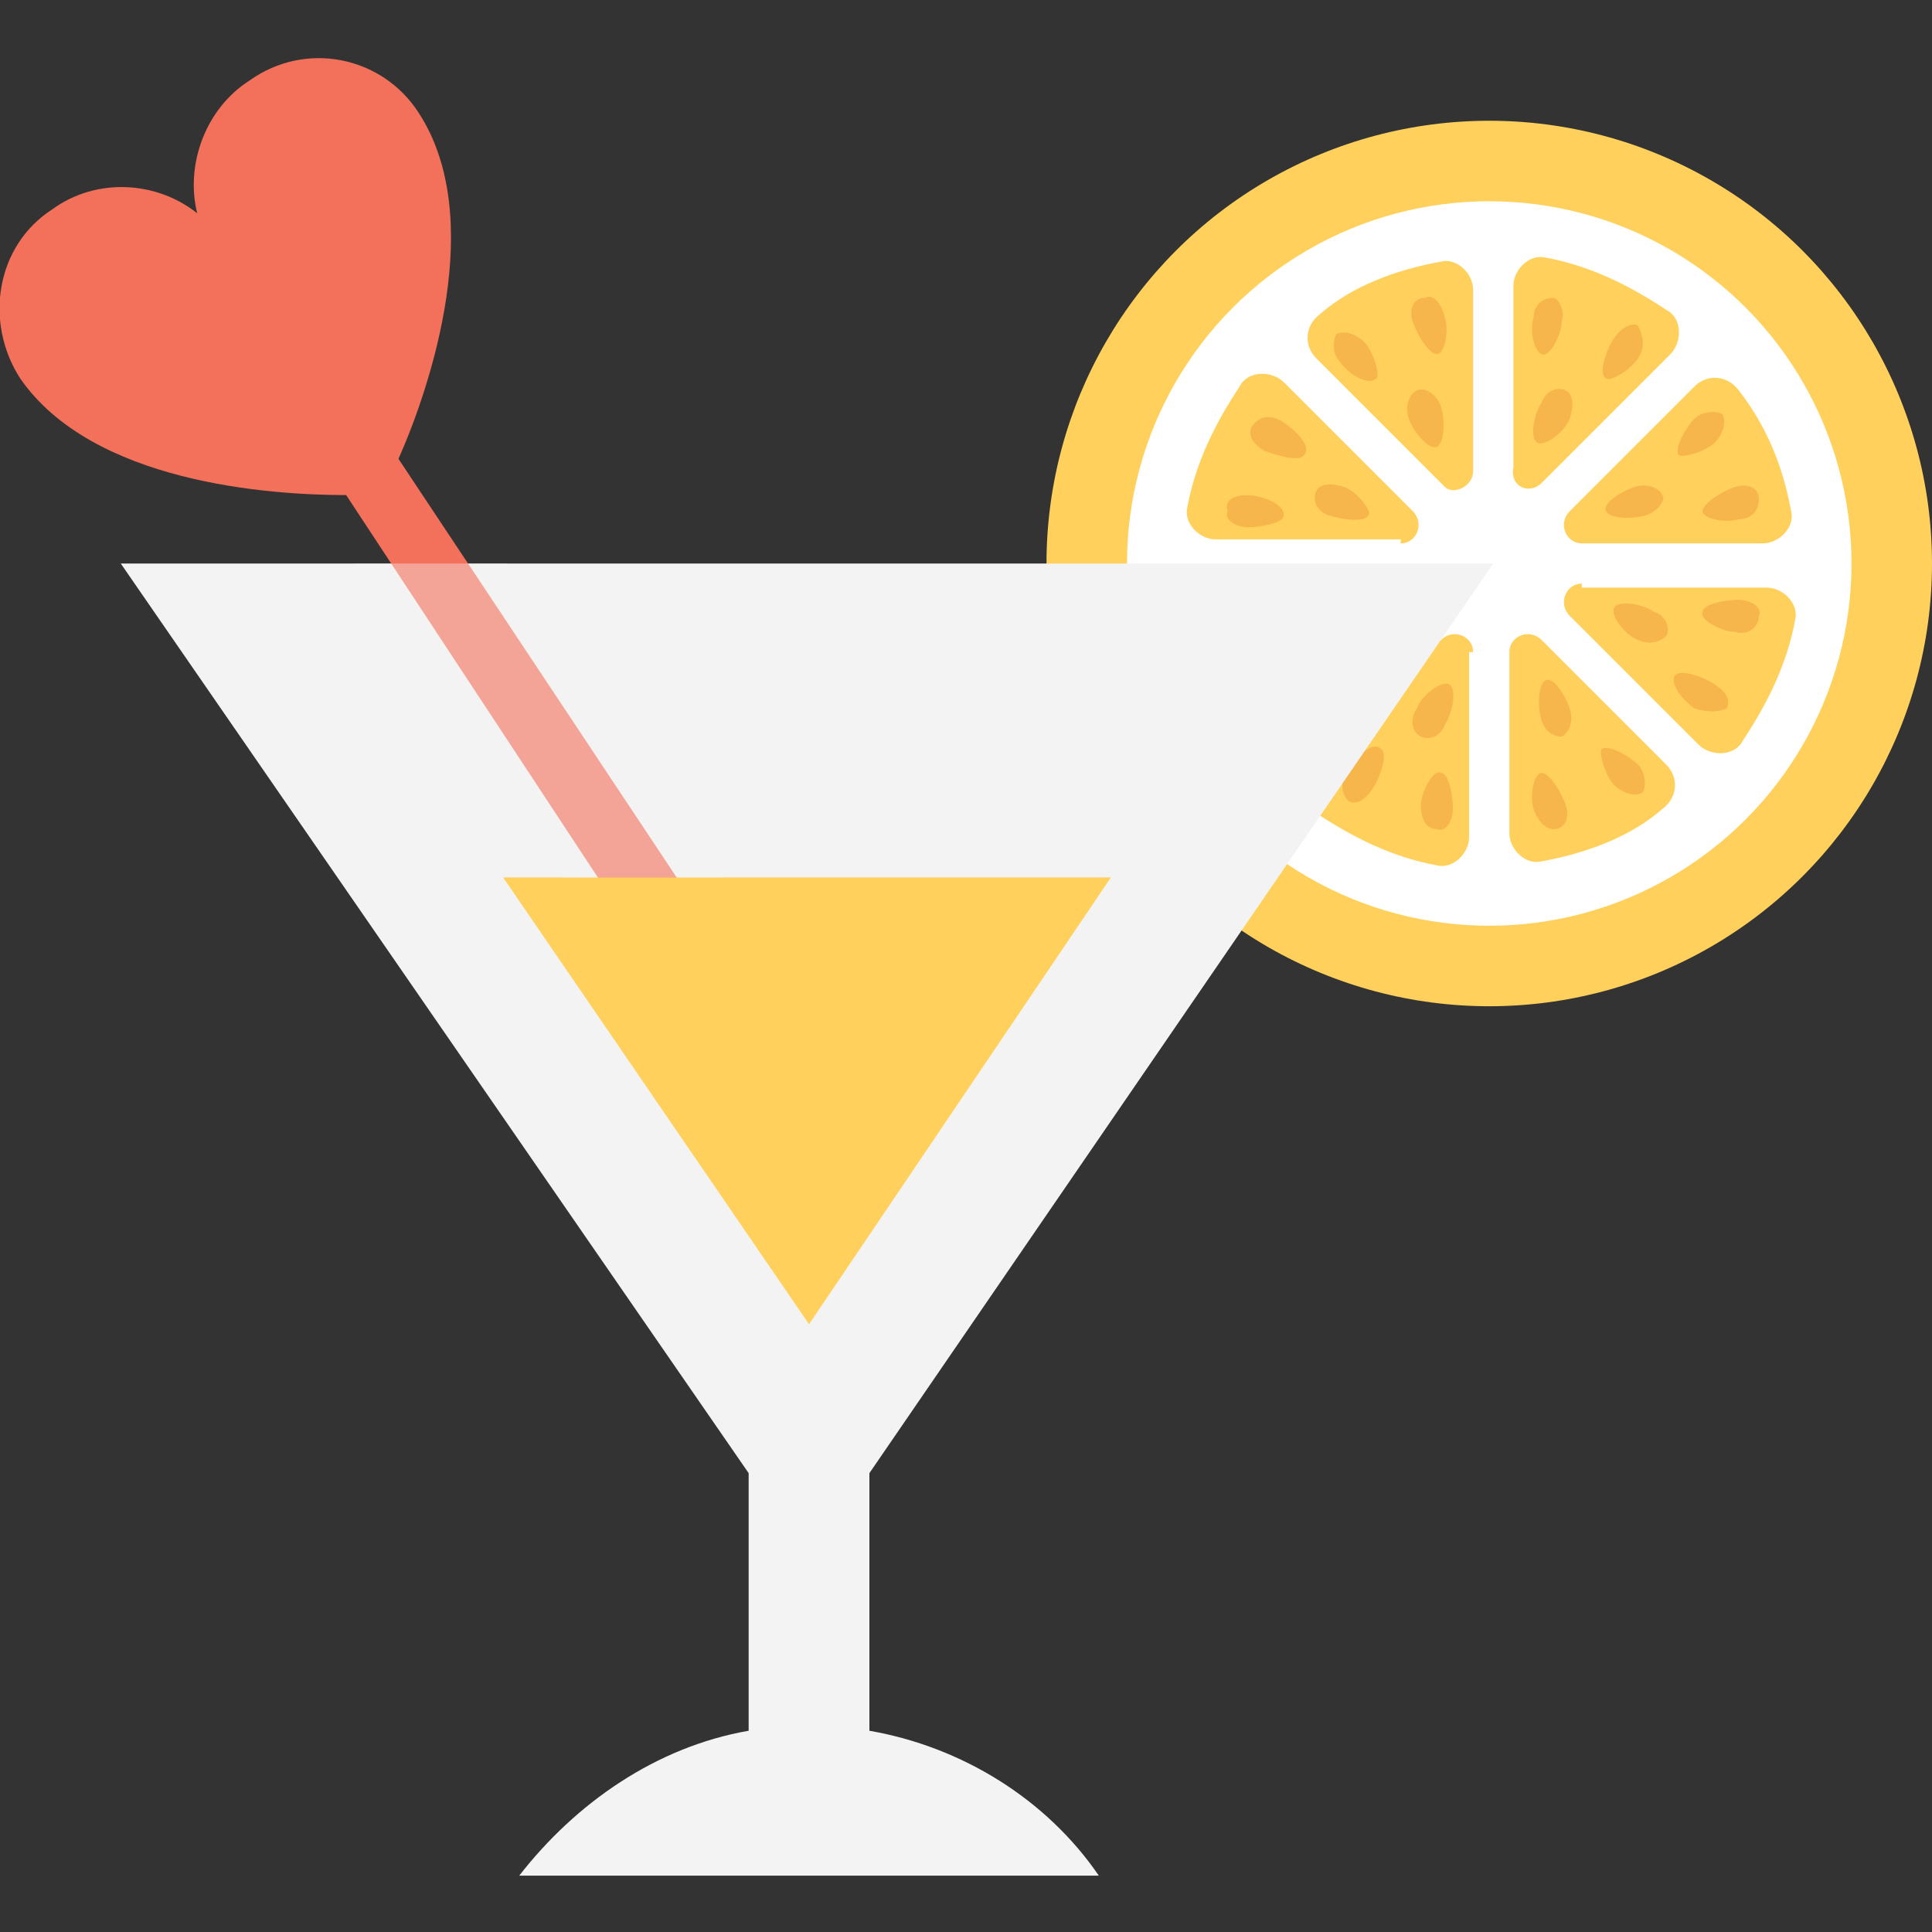 <?xml version="1.0" encoding="utf-8"?>
<!-- Generator: Adobe Illustrator 18.0.0, SVG Export Plug-In . SVG Version: 6.00 Build 0)  -->
<!DOCTYPE svg PUBLIC "-//W3C//DTD SVG 1.1//EN" "http://www.w3.org/Graphics/SVG/1.1/DTD/svg11.dtd">
<svg version="1.1" id="Layer_1" xmlns="http://www.w3.org/2000/svg" xmlns:xlink="http://www.w3.org/1999/xlink" x="0px" y="0px"
	 viewBox="0 0 48 48" enable-background="new 0 0 48 48" xml:space="preserve">
<rect x="0" y="0" width="48" height="48" fill="#333333" stroke="none"/>
<g>
	<g>
		<g>
			<g>
				<g>
					<g>
						<g>
							<circle fill="#FFD15C" cx="37" cy="14" r="11"/>
						</g>
						<g>
							<circle fill="#FFFFFF" cx="37" cy="14" r="9"/>
						</g>
						<g>
							<path fill="#FFD15C" d="M34.8,13.5c0.4,0,0.6-0.5,0.3-0.8l-3.2-3.2c-0.3-0.3-0.9-0.3-1.1,0.1c-0.6,0.9-1.1,1.9-1.3,3
								c-0.1,0.4,0.3,0.8,0.7,0.8H34.8z"/>
							<path fill="#FFD15C" d="M35.1,15.2c0.3-0.3,0.1-0.8-0.3-0.8h-4.5c-0.4,0-0.8,0.4-0.7,0.8c0.2,1.1,0.6,2.1,1.3,3
								c0.3,0.4,0.8,0.4,1.1,0.1L35.1,15.2z"/>
							<path fill="#FFD15C" d="M36.6,11.7V7.2c0-0.4-0.4-0.8-0.8-0.7c-1.1,0.2-2.2,0.6-3,1.3c-0.4,0.3-0.4,0.8-0.1,1.1l3.2,3.2
								C36.1,12.3,36.6,12.1,36.6,11.7z"/>
							<path fill="#FFD15C" d="M38.3,12l3.2-3.2c0.3-0.3,0.3-0.9-0.1-1.1c-0.9-0.6-1.9-1.1-3-1.3c-0.4-0.1-0.8,0.3-0.8,0.7v4.5
								C37.5,12.1,38,12.3,38.3,12z"/>
							<path fill="#FFD15C" d="M39,12.7c-0.3,0.3-0.1,0.8,0.3,0.8h4.5c0.4,0,0.8-0.4,0.7-0.8c-0.2-1.1-0.6-2.1-1.3-3
								c-0.3-0.4-0.8-0.4-1.1-0.1L39,12.7z"/>
							<path fill="#FFD15C" d="M39.3,14.5c-0.4,0-0.6,0.5-0.3,0.8l3.2,3.2c0.3,0.3,0.9,0.3,1.1-0.1c0.6-0.9,1.1-1.9,1.3-3
								c0.1-0.4-0.3-0.8-0.7-0.8H39.3z"/>
							<path fill="#FFD15C" d="M36.6,16.2c0-0.4-0.5-0.6-0.8-0.3l-3.2,3.2c-0.3,0.3-0.3,0.9,0.1,1.1c0.9,0.6,1.9,1.1,3,1.3
								c0.4,0.1,0.8-0.3,0.8-0.7V16.2z"/>
							<path fill="#FFD15C" d="M38.3,15.9c-0.3-0.3-0.8-0.1-0.8,0.3v4.5c0,0.4,0.4,0.8,0.8,0.7c1.1-0.2,2.2-0.6,3-1.3
								c0.4-0.3,0.4-0.8,0.1-1.1L38.3,15.9z"/>
						</g>
						<g>
							<g>
								<path fill="#F7B64C" d="M38.8,8c0,0.3-0.3,0.9-0.5,0.8S38,8.2,38.1,7.9c0-0.3,0.2-0.5,0.5-0.5C38.7,7.4,38.9,7.7,38.8,8z"/>
							</g>
							<g>
								<path fill="#F7B64C" d="M39,10.4c-0.1,0.3-0.6,0.7-0.8,0.6c-0.2-0.1-0.1-0.7,0.1-1c0.1-0.3,0.4-0.4,0.6-0.3
									C39.1,9.8,39.1,10.1,39,10.4z"/>
							</g>
							<g>
								<path fill="#F7B64C" d="M40.7,8.9c-0.2,0.3-0.7,0.6-0.8,0.5c-0.2-0.1,0-0.7,0.2-1c0.2-0.3,0.5-0.4,0.6-0.3
									C40.8,8.3,40.9,8.6,40.7,8.9z"/>
							</g>
						</g>
						<g>
							<g>
								<path fill="#F7B64C" d="M42.6,11c-0.2,0.2-0.8,0.4-0.9,0.3c-0.1-0.2,0.2-0.7,0.4-0.9c0.2-0.2,0.6-0.2,0.7-0.1
									C42.9,10.5,42.8,10.8,42.6,11z"/>
							</g>
							<g>
								<path fill="#F7B64C" d="M40.9,12.8c-0.3,0.1-0.9,0.1-1-0.1c-0.1-0.2,0.4-0.5,0.7-0.6c0.3-0.1,0.6,0,0.7,0.2
									C41.4,12.4,41.2,12.7,40.9,12.8z"/>
							</g>
							<g>
								<path fill="#F7B64C" d="M43.2,12.9c-0.3,0.1-0.9,0-0.9-0.2c0-0.2,0.5-0.5,0.8-0.6c0.3-0.1,0.6,0,0.6,0.3
									C43.7,12.7,43.5,12.9,43.2,12.9z"/>
							</g>
						</g>
						<g>
							<g>
								<path fill="#F7B64C" d="M43.1,15.7c-0.3,0-0.9-0.3-0.8-0.5c0-0.2,0.6-0.3,0.9-0.3c0.3,0,0.6,0.2,0.5,0.4
									C43.7,15.6,43.4,15.8,43.1,15.7z"/>
							</g>
							<g>
								<path fill="#F7B64C" d="M40.7,15.9c-0.3-0.1-0.7-0.6-0.6-0.8s0.7-0.1,1,0.1c0.3,0.1,0.4,0.4,0.3,0.6
									C41.2,16,40.9,16,40.7,15.9z"/>
							</g>
							<g>
								<path fill="#F7B64C" d="M42.1,17.6c-0.3-0.2-0.6-0.6-0.5-0.8c0.1-0.2,0.7,0,1,0.2c0.3,0.2,0.4,0.4,0.3,0.6
									C42.7,17.7,42.4,17.7,42.1,17.6z"/>
							</g>
						</g>
						<g>
							<g>
								<path fill="#F7B64C" d="M40.1,19.5c-0.2-0.2-0.4-0.8-0.3-0.9c0.2-0.1,0.7,0.2,0.9,0.4c0.2,0.2,0.2,0.6,0.1,0.7
									C40.6,19.8,40.3,19.7,40.1,19.5z"/>
							</g>
							<g>
								<path fill="#F7B64C" d="M38.3,17.9c-0.1-0.3-0.1-0.9,0.1-1c0.2-0.1,0.5,0.4,0.6,0.7c0.1,0.3,0,0.6-0.2,0.7
									C38.6,18.3,38.4,18.2,38.3,17.9z"/>
							</g>
							<g>
								<path fill="#F7B64C" d="M38.1,20.1c-0.1-0.3,0-0.9,0.2-0.9c0.2,0,0.5,0.5,0.6,0.8c0.1,0.3,0,0.6-0.3,0.6
									C38.4,20.6,38.2,20.4,38.1,20.1z"/>
							</g>
						</g>
						<g>
							<g>
								<path fill="#F7B64C" d="M35.3,20c0-0.3,0.3-0.9,0.5-0.8c0.2,0,0.3,0.6,0.3,0.9c0,0.3-0.2,0.6-0.4,0.5
									C35.4,20.6,35.3,20.3,35.3,20z"/>
							</g>
							<g>
								<path fill="#F7B64C" d="M35.2,17.6c0.1-0.3,0.6-0.7,0.8-0.6c0.2,0.1,0.1,0.7-0.1,1c-0.1,0.3-0.4,0.4-0.6,0.3
									C35.1,18.2,35,17.9,35.2,17.6z"/>
							</g>
							<g>
								<path fill="#F7B64C" d="M33.5,19.1c0.2-0.3,0.6-0.7,0.8-0.5c0.2,0.1,0,0.7-0.2,1c-0.2,0.3-0.4,0.4-0.6,0.3
									C33.3,19.7,33.3,19.4,33.5,19.1z"/>
							</g>
						</g>
						<g>
							<g>
								<path fill="#F7B64C" d="M31.6,17c0.2-0.2,0.8-0.4,0.9-0.3c0.1,0.2-0.2,0.7-0.4,0.9s-0.6,0.2-0.7,0.1
									C31.2,17.6,31.3,17.3,31.6,17z"/>
							</g>
							<g>
								<path fill="#F7B64C" d="M33.2,15.2c0.3-0.1,0.9-0.1,1,0.1c0.1,0.2-0.4,0.6-0.7,0.7c-0.3,0.1-0.6,0-0.7-0.2
									C32.7,15.6,32.9,15.3,33.2,15.2z"/>
							</g>
							<g>
								<path fill="#F7B64C" d="M30.9,15.1c0.3-0.1,0.9,0,0.9,0.2c0,0.2-0.5,0.5-0.8,0.6c-0.3,0.1-0.6,0-0.6-0.3
									C30.4,15.4,30.6,15.2,30.9,15.1z"/>
							</g>
						</g>
						<g>
							<g>
								<path fill="#F7B64C" d="M31,12.3c0.3,0,0.9,0.2,0.9,0.5c0,0.2-0.6,0.3-0.9,0.3s-0.6-0.2-0.5-0.4
									C30.4,12.4,30.7,12.3,31,12.3z"/>
							</g>
							<g>
								<path fill="#F7B64C" d="M33.4,12.1c0.3,0.1,0.7,0.6,0.6,0.7c-0.1,0.2-0.7,0.1-1,0c-0.3-0.1-0.4-0.4-0.3-0.6
									C32.8,12,33.1,12,33.4,12.1z"/>
							</g>
							<g>
								<path fill="#F7B64C" d="M31.9,10.5c0.3,0.2,0.7,0.6,0.5,0.8c-0.1,0.2-0.7,0-1-0.1c-0.3-0.2-0.4-0.4-0.3-0.6
									C31.3,10.3,31.6,10.3,31.9,10.5z"/>
							</g>
						</g>
						<g>
							<g>
								<path fill="#F7B64C" d="M33.9,8.5c0.2,0.2,0.4,0.8,0.3,0.9C34,9.6,33.5,9.3,33.3,9c-0.2-0.2-0.2-0.5-0.1-0.7
									C33.4,8.2,33.7,8.3,33.9,8.5z"/>
							</g>
							<g>
								<path fill="#F7B64C" d="M35.8,10.1c0.1,0.3,0.1,0.9-0.1,1c-0.2,0.1-0.6-0.4-0.7-0.7c-0.1-0.3,0-0.6,0.2-0.7
									C35.4,9.6,35.7,9.8,35.8,10.1z"/>
							</g>
							<g>
								<path fill="#F7B64C" d="M35.9,7.9c0.1,0.3,0,0.9-0.2,0.9c-0.2,0-0.5-0.5-0.6-0.8c-0.1-0.3,0-0.6,0.3-0.6
									C35.6,7.3,35.8,7.5,35.9,7.9z"/>
							</g>
						</g>
					</g>
				</g>
				<g>
					<g>
						<path fill="#F3F3F3" d="M27.3,46.6H12.9c1.4-1.8,3.4-3.2,5.7-3.6v-6.4L3,14h34.1L21.6,36.6V43C23.9,43.4,26,44.7,27.3,46.6z"
							/>
					</g>
				</g>
			</g>
			<g>
				<g>
					<path fill="#F3705A" d="M10.4,2.8c1.7,2.6,0.3,6.8-0.5,8.6l10.5,15.8c0.7,1.1-0.6,2-1.4,0.9L8.6,12.3c-1.9,0-6.3-0.3-8.1-2.9
						C-0.4,8-0.1,6.1,1.3,5.2c1.1-0.8,2.6-0.7,3.6,0.1C4.6,4.1,5.1,2.7,6.2,2C7.6,1,9.5,1.4,10.4,2.8z"/>
				</g>
				<g>
					<g>
						<polygon fill="#FFD15C" points="12.5,21.8 20.1,32.9 27.6,21.8 						"/>
					</g>
				</g>
			</g>
		</g>
		<g opacity="0.4">
			<g>
				<polygon fill="#F3F3F3" points="17.9,21.8 14,21.8 8.8,14 12.6,14 				"/>
			</g>
		</g>
	</g>
</g>
</svg>
